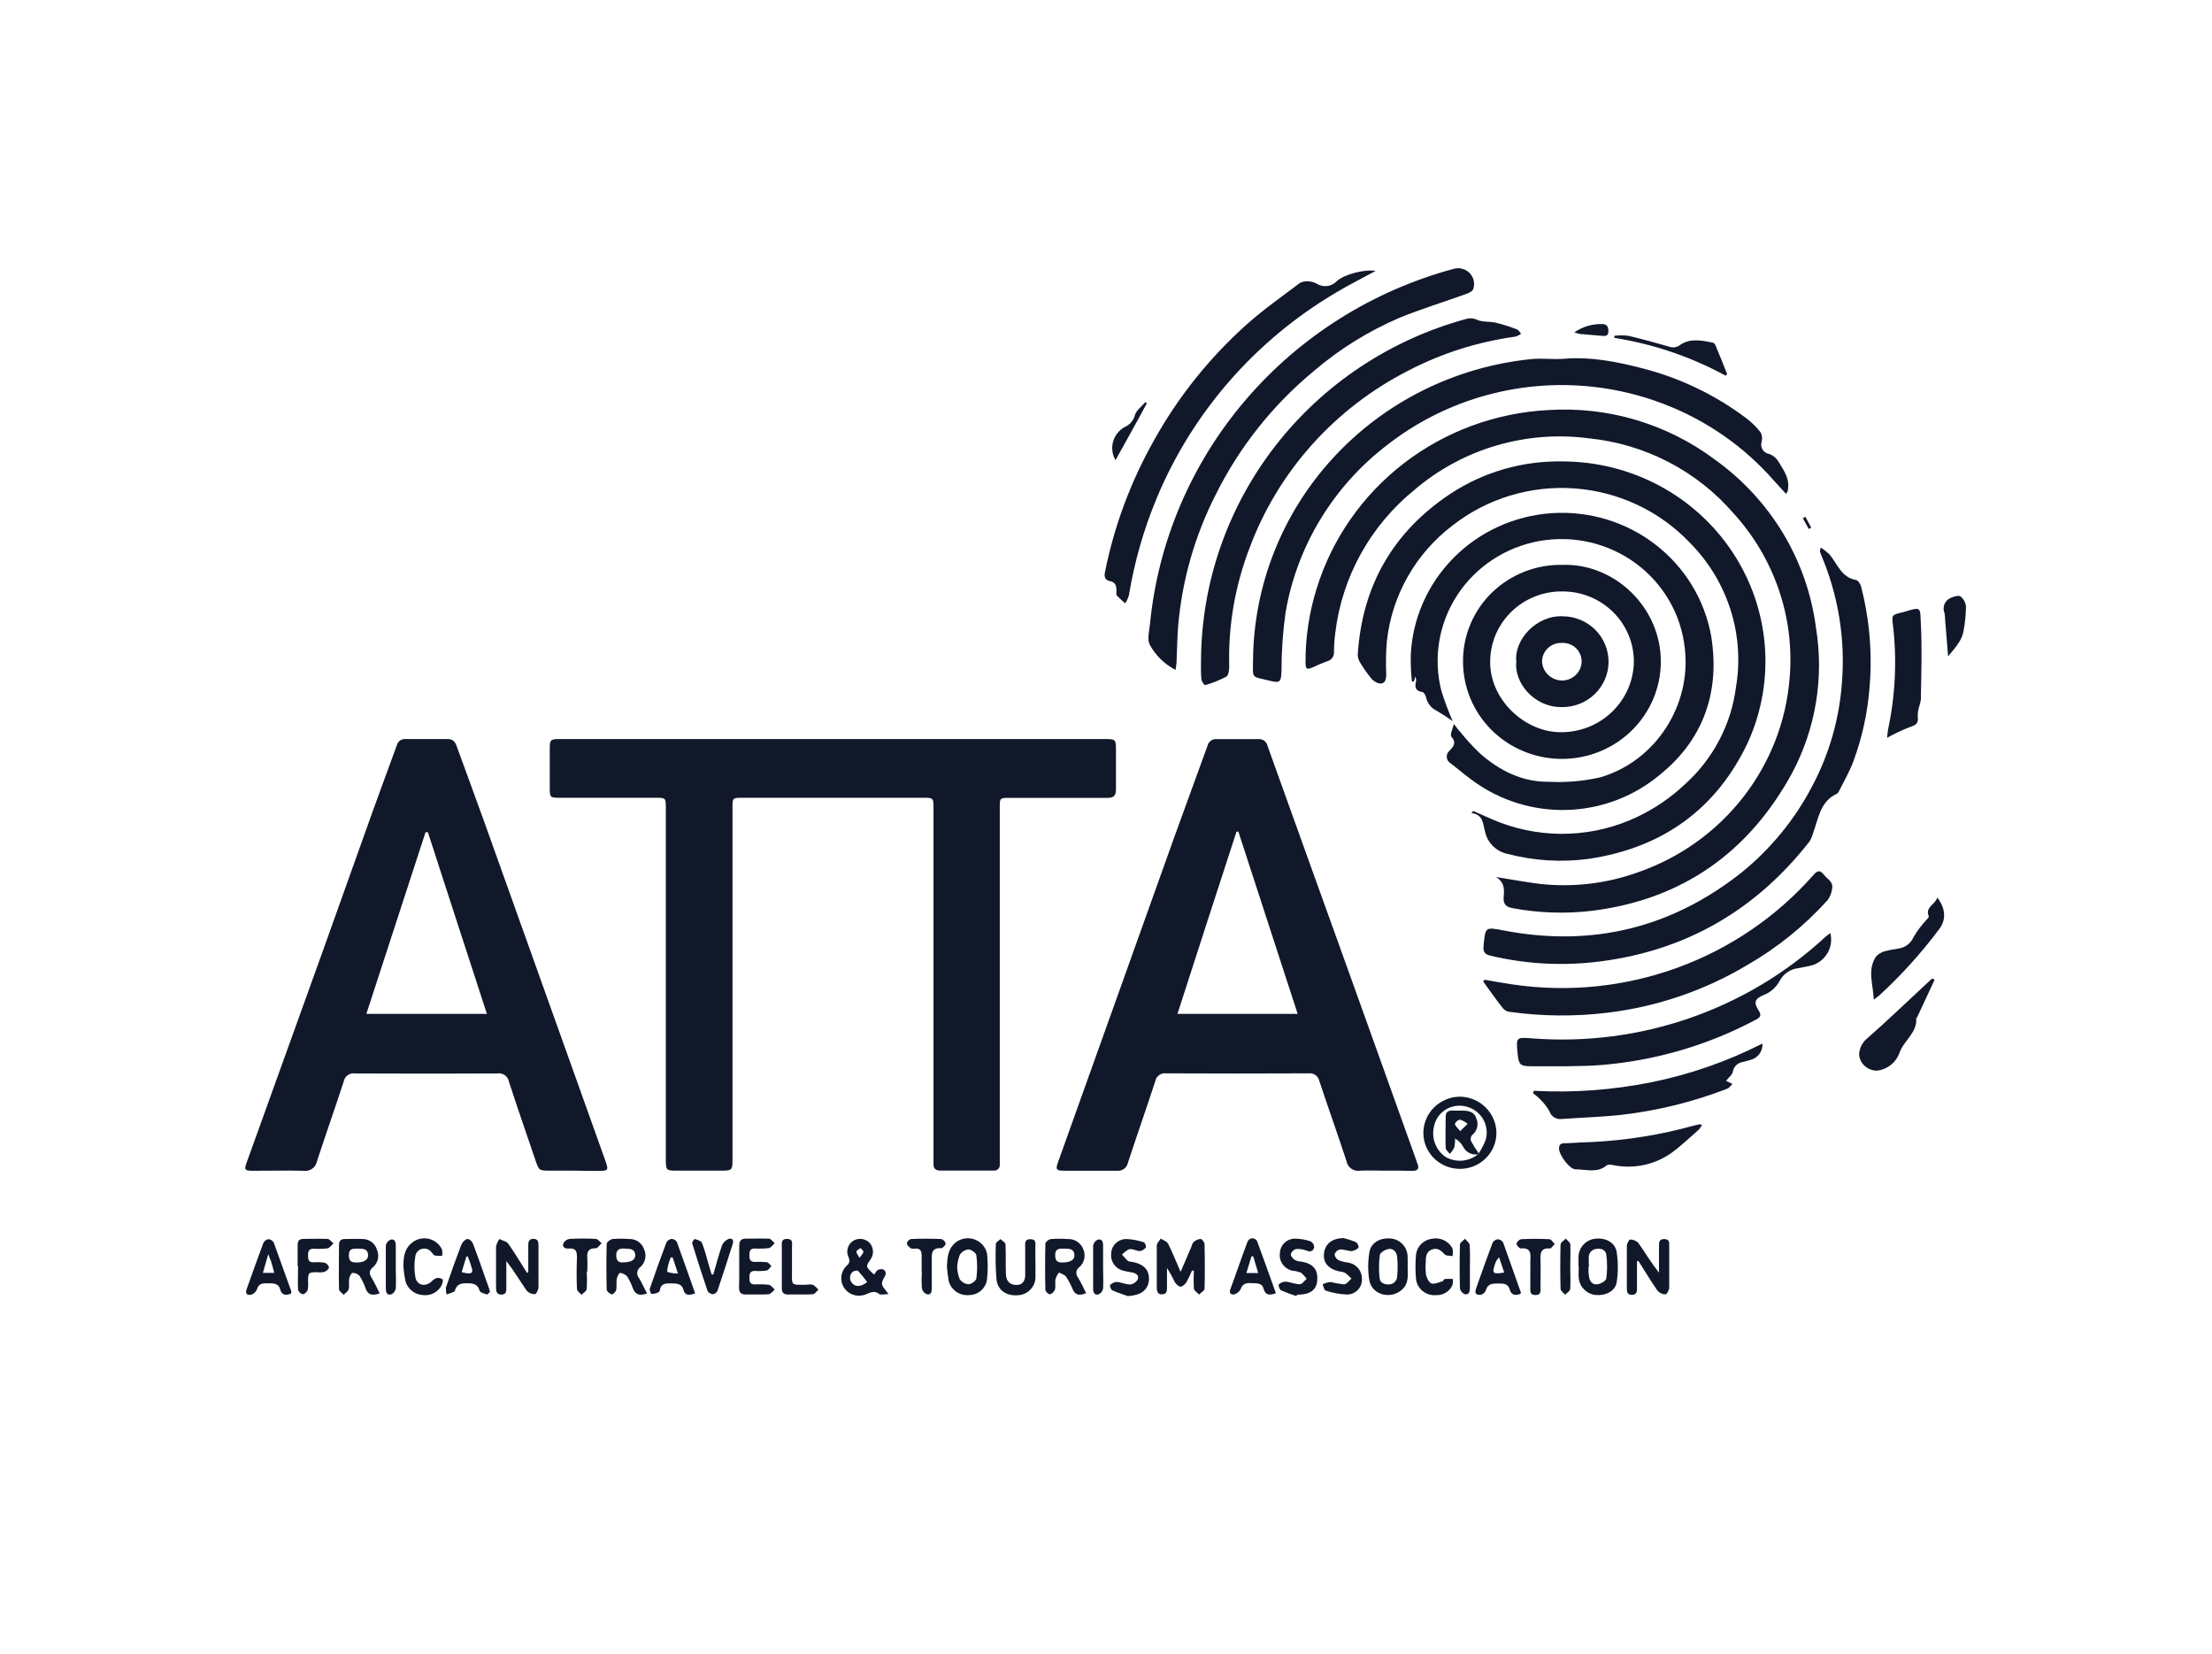 <svg width="99" height="74" viewBox="0 0 99 74" fill="none" xmlns="http://www.w3.org/2000/svg">
<rect width="99" height="74" fill="white"/>
<g clip-path="url(#clip0_660_7)">
<path d="M37.277 33.07H49.405C49.946 33.07 49.946 33.07 49.946 33.614C49.946 34.157 49.946 34.754 49.946 35.326C49.946 35.612 49.841 35.703 49.555 35.703C48.097 35.703 46.65 35.703 45.184 35.703C44.748 35.703 44.746 35.703 44.746 36.139C44.746 41.353 44.746 46.565 44.746 51.776C44.746 51.89 44.746 52.005 44.746 52.119C44.749 52.154 44.745 52.189 44.732 52.222C44.72 52.255 44.701 52.285 44.676 52.31C44.651 52.335 44.62 52.354 44.587 52.366C44.553 52.378 44.517 52.382 44.482 52.379H42.073C41.883 52.379 41.777 52.293 41.78 52.098C41.78 51.984 41.78 51.87 41.78 51.755V36.181C41.78 35.698 41.78 35.698 41.294 35.698H33.238C32.784 35.698 32.784 35.698 32.784 36.15V51.818C32.784 52.384 32.784 52.384 32.203 52.384H30.304C29.816 52.384 29.8 52.366 29.8 51.898C29.8 50.508 29.8 49.118 29.8 47.725C29.8 43.873 29.8 40.021 29.8 36.168C29.8 35.698 29.8 35.698 29.332 35.698H25.022C24.631 35.698 24.607 35.672 24.605 35.292C24.605 34.702 24.605 34.11 24.605 33.517C24.605 33.102 24.636 33.07 25.051 33.07H37.277Z" fill="#10182A"/>
<path d="M61.958 52.384C61.598 52.384 61.236 52.366 60.88 52.384C60.811 52.396 60.74 52.395 60.672 52.38C60.603 52.365 60.539 52.337 60.482 52.298C60.424 52.258 60.376 52.208 60.338 52.149C60.301 52.091 60.276 52.026 60.264 51.958C59.874 50.763 59.448 49.578 59.052 48.385C59.032 48.274 58.97 48.176 58.878 48.109C58.786 48.043 58.671 48.014 58.558 48.029C56.435 48.039 54.313 48.039 52.193 48.029C52.08 48.014 51.965 48.044 51.873 48.111C51.782 48.179 51.72 48.279 51.702 48.39C51.306 49.603 50.88 50.812 50.482 52.028C50.46 52.14 50.397 52.239 50.303 52.306C50.21 52.372 50.094 52.401 49.98 52.387C49.188 52.387 48.416 52.387 47.637 52.387C47.273 52.387 47.233 52.337 47.352 52.007C48.334 49.256 49.319 46.505 50.305 43.754C51.064 41.63 51.823 39.506 52.584 37.382C53.067 36.043 53.561 34.708 54.045 33.367C54.066 33.276 54.121 33.196 54.199 33.142C54.276 33.088 54.37 33.064 54.465 33.073C55.077 33.073 55.694 33.073 56.313 33.073C56.408 33.064 56.502 33.089 56.579 33.145C56.655 33.2 56.708 33.281 56.728 33.372C57.911 36.68 59.105 39.983 60.294 43.291C61.32 46.148 62.345 49.007 63.368 51.867C63.392 51.935 63.41 52.005 63.439 52.072C63.539 52.309 63.439 52.397 63.204 52.392C62.779 52.379 62.367 52.384 61.958 52.384ZM58.078 45.368C57.188 42.626 56.305 39.91 55.423 37.208L55.339 37.221C54.459 39.923 53.58 42.626 52.698 45.368H58.078Z" fill="#10182A"/>
<path d="M25.65 52.384H24.636C24.124 52.384 24.124 52.384 23.965 51.919C23.567 50.747 23.16 49.58 22.777 48.4C22.767 48.342 22.745 48.286 22.713 48.236C22.681 48.186 22.64 48.143 22.59 48.108C22.541 48.074 22.486 48.05 22.427 48.038C22.369 48.025 22.308 48.023 22.249 48.034C20.136 48.044 18.023 48.044 15.91 48.034C15.851 48.023 15.79 48.025 15.732 48.037C15.673 48.05 15.618 48.074 15.569 48.108C15.52 48.141 15.478 48.184 15.446 48.234C15.414 48.284 15.392 48.34 15.382 48.398C14.993 49.596 14.571 50.781 14.182 51.979C14.156 52.109 14.079 52.224 13.969 52.3C13.858 52.377 13.722 52.409 13.588 52.389C12.83 52.371 12.07 52.389 11.309 52.389C10.952 52.389 10.915 52.34 11.045 52.005L14.433 42.597C15.184 40.503 15.926 38.406 16.678 36.311C17.032 35.324 17.402 34.341 17.759 33.354C17.779 33.267 17.83 33.191 17.903 33.139C17.976 33.087 18.065 33.062 18.155 33.07C18.778 33.07 19.401 33.07 20.022 33.07C20.286 33.07 20.373 33.203 20.445 33.406C20.859 34.549 21.285 35.69 21.694 36.833C23.49 41.847 25.282 46.861 27.071 51.875C27.254 52.395 27.248 52.395 26.699 52.395L25.65 52.384ZM16.406 45.368H21.792C20.902 42.631 20.022 39.936 19.151 37.241H19.045C18.165 39.939 17.288 42.631 16.398 45.365L16.406 45.368Z" fill="#10182A"/>
<path d="M66.961 39.245C67.674 39.359 68.294 39.476 68.92 39.552C70.406 39.716 71.909 39.538 73.313 39.032C75.184 38.383 76.823 37.211 78.028 35.66C79.233 34.11 79.954 32.247 80.1 30.3C80.209 28.971 80.041 27.634 79.606 26.372C79.172 25.109 78.48 23.947 77.573 22.956C75.937 21.066 73.625 19.869 71.115 19.614C69.728 19.432 68.317 19.541 66.976 19.934C65.635 20.328 64.394 20.996 63.334 21.896C61.341 23.503 60.059 25.809 59.761 28.328C59.724 28.605 59.705 28.885 59.703 29.165C59.712 29.263 59.684 29.361 59.625 29.441C59.566 29.52 59.479 29.575 59.381 29.596C59.172 29.672 58.968 29.759 58.768 29.856C58.488 29.978 58.432 29.949 58.43 29.645C58.425 28.522 58.593 27.405 58.929 26.332C59.614 24.116 60.976 22.161 62.83 20.732C64.684 19.304 66.939 18.472 69.29 18.349C71.961 18.179 74.604 18.962 76.736 20.555C77.979 21.441 79.024 22.569 79.806 23.869C80.587 25.169 81.088 26.613 81.278 28.112C81.641 30.336 81.262 32.615 80.198 34.609C78.281 38.112 75.325 40.248 71.258 40.755C70.082 40.896 68.891 40.858 67.727 40.643C67.407 40.589 67.267 40.466 67.299 40.123C67.33 39.78 67.336 39.492 66.961 39.245Z" fill="#10182A"/>
<path d="M65.936 36.288C66.337 36.459 66.728 36.654 67.14 36.807C68.129 37.18 69.185 37.35 70.243 37.305C71.301 37.26 72.338 37.002 73.291 36.547C74.052 36.184 74.751 35.709 75.365 35.136C76.656 33.993 77.484 32.43 77.697 30.734C77.891 29.576 77.805 28.389 77.447 27.27C77.088 26.15 76.467 25.129 75.634 24.289C74.287 22.869 72.447 22.001 70.479 21.856C68.511 21.712 66.559 22.302 65.014 23.51C64.191 24.135 63.506 24.918 63 25.811C62.494 26.705 62.177 27.69 62.069 28.707C62.028 29.194 62.02 29.683 62.042 30.17C62.042 30.378 62.008 30.583 61.778 30.589C61.613 30.565 61.464 30.478 61.364 30.347C61.167 30.107 60.99 29.851 60.836 29.583C60.781 29.471 60.759 29.347 60.772 29.224C60.981 26.189 62.357 23.79 64.919 22.093C66.394 21.121 68.137 20.617 69.913 20.648C71.425 20.646 72.914 21.015 74.245 21.722C75.576 22.429 76.706 23.452 77.533 24.698C78.361 25.943 78.859 27.372 78.983 28.855C79.107 30.338 78.853 31.828 78.243 33.19C76.838 36.191 74.414 37.946 71.086 38.434C69.88 38.594 68.654 38.518 67.478 38.211C67.228 38.16 66.998 38.037 66.818 37.859C66.638 37.681 66.514 37.454 66.464 37.208C66.366 36.864 66.395 36.454 65.851 36.379L65.936 36.288Z" fill="#10182A"/>
<path d="M65.016 32.27C64.78 32.099 64.535 31.941 64.282 31.794C64.164 31.735 64.061 31.651 63.982 31.546C63.902 31.442 63.848 31.322 63.822 31.194C63.801 31.108 63.727 30.976 63.661 30.968C63.36 30.921 63.31 30.758 63.373 30.503C63.388 30.426 63.378 30.347 63.344 30.277L63.276 30.498H63.191C63.151 30.113 63.134 29.727 63.139 29.341C63.207 27.698 63.891 26.138 65.058 24.961C66.224 23.783 67.792 23.072 69.46 22.962C71.127 22.853 72.777 23.354 74.092 24.369C75.407 25.384 76.295 26.841 76.585 28.46C76.989 30.945 76.249 33.094 74.279 34.676C73.165 35.606 71.774 36.153 70.316 36.235C68.858 36.316 67.413 35.928 66.2 35.129C65.756 34.84 65.352 34.489 64.934 34.162C64.883 34.134 64.839 34.095 64.807 34.046C64.775 33.998 64.756 33.943 64.751 33.885C64.746 33.828 64.755 33.77 64.779 33.717C64.802 33.664 64.838 33.618 64.884 33.582C65.037 33.413 65.207 33.245 64.961 32.972C64.879 32.881 65.027 32.592 65.069 32.395C65.167 32.517 65.257 32.655 65.36 32.759C65.627 33.09 65.916 33.406 66.223 33.702C67.108 34.481 68.128 35.001 69.332 34.983C70.098 35.021 70.866 34.955 71.614 34.786C74.136 34.05 75.708 31.519 75.404 29.003C75.324 28.258 75.088 27.536 74.712 26.884C74.335 26.232 73.827 25.663 73.217 25.213C72.608 24.764 71.91 24.442 71.169 24.269C70.427 24.096 69.657 24.075 68.907 24.207C68.157 24.34 67.443 24.623 66.809 25.04C66.175 25.456 65.635 25.996 65.223 26.627C64.811 27.258 64.535 27.965 64.413 28.705C64.292 29.446 64.326 30.203 64.514 30.929C64.657 31.384 64.825 31.832 65.016 32.27Z" fill="#10182A"/>
<path d="M79.934 22.099C79.751 21.896 79.577 21.711 79.405 21.519C78.065 19.983 76.359 18.798 74.44 18.068C72.403 17.29 70.194 17.048 68.033 17.367C65.871 17.686 63.832 18.555 62.117 19.887C59.682 21.737 58.047 24.423 57.537 27.408C57.415 28.269 57.354 29.137 57.355 30.006C57.336 30.526 57.302 30.581 56.792 30.453C56 30.253 56.071 30.391 56.081 29.567C56.101 26.205 57.381 22.968 59.677 20.477C61.973 17.986 65.122 16.417 68.521 16.07C69.01 16.015 69.509 16.096 70 16.054C71.197 15.953 72.351 16.184 73.492 16.478C75.183 16.909 76.769 17.67 78.156 18.715C78.398 18.898 78.614 19.111 78.801 19.349C78.864 19.476 78.88 19.62 78.846 19.757C78.825 19.816 78.818 19.878 78.825 19.94C78.831 20.002 78.851 20.061 78.884 20.114C78.916 20.168 78.96 20.213 79.012 20.248C79.065 20.283 79.124 20.306 79.186 20.316C79.352 20.376 79.492 20.488 79.585 20.636C79.796 20.999 80.074 21.35 80.031 21.81C80.029 21.862 80.023 21.913 80.013 21.963C79.992 22.011 79.965 22.057 79.934 22.099Z" fill="#10182A"/>
<path d="M81.492 24.5C81.625 24.588 81.75 24.688 81.867 24.796C82.234 25.212 82.395 25.836 83.066 25.953C83.161 25.968 83.267 26.137 83.296 26.251C83.677 27.733 83.804 29.266 83.671 30.789C83.582 31.916 83.337 33.027 82.942 34.089C82.768 34.549 82.514 34.983 82.292 35.428C82.276 35.467 82.246 35.499 82.208 35.519C81.458 35.864 81.392 36.618 81.151 37.26C81.116 37.396 81.062 37.527 80.99 37.649C78.613 40.69 75.52 42.512 71.659 43.016C70.012 43.234 68.338 43.15 66.723 42.769C66.459 42.706 66.369 42.608 66.398 42.325C66.482 41.472 66.466 41.477 67.296 41.636C71.254 42.395 74.806 41.528 77.953 39.037C79.254 37.98 80.323 36.674 81.096 35.199C81.872 33.743 82.33 32.143 82.44 30.503C82.59 28.56 82.267 26.61 81.5 24.814C81.48 24.766 81.464 24.717 81.452 24.666C81.46 24.61 81.474 24.554 81.492 24.5Z" fill="#10182A"/>
<path d="M52.614 29.978C52.121 29.723 51.718 29.328 51.455 28.845C51.336 28.585 51.437 28.234 51.468 27.925C51.829 24.229 53.324 20.729 55.754 17.89C58.185 15.05 61.436 13.005 65.075 12.026C65.201 11.993 65.332 11.995 65.457 12.03C65.581 12.065 65.693 12.133 65.782 12.226C65.87 12.319 65.931 12.434 65.958 12.559C65.986 12.683 65.978 12.812 65.936 12.933C65.907 13.029 65.746 13.11 65.63 13.151C64.637 13.507 63.625 13.819 62.656 14.211C61.256 14.809 59.957 15.614 58.805 16.6C56.963 18.122 55.466 20.008 54.41 22.135C53.478 23.965 52.908 25.953 52.731 27.993C52.686 28.512 52.686 29.048 52.659 29.578C52.659 29.695 52.636 29.812 52.614 29.978Z" fill="#10182A"/>
<path d="M53.753 29.536C53.773 26.069 54.942 22.702 57.082 19.948C59.223 17.193 62.218 15.201 65.614 14.274C65.781 14.223 65.96 14.238 66.116 14.315C66.364 14.422 66.676 14.375 66.951 14.44C67.273 14.52 67.59 14.621 67.899 14.742C67.973 14.77 68.018 14.871 68.076 14.937C67.996 14.994 67.906 15.038 67.812 15.066C66.14 15.294 64.522 15.808 63.031 16.584C59.743 18.259 57.21 21.083 55.932 24.502C55.278 26.196 54.966 27.998 55.015 29.809C55.015 29.97 54.989 30.217 54.883 30.279C54.581 30.439 54.262 30.566 53.932 30.659C53.906 30.659 53.779 30.5 53.771 30.399C53.739 30.118 53.753 29.827 53.753 29.536Z" fill="#10182A"/>
<path d="M61.568 12.122C60.934 12.468 60.342 12.761 59.777 13.102C56.178 15.233 53.373 18.449 51.777 22.273C51.191 23.676 50.771 25.141 50.525 26.639C50.487 26.765 50.432 26.886 50.361 26.997C50.229 26.889 50.104 26.772 49.986 26.649C49.947 26.607 49.968 26.511 49.968 26.439C49.968 26.231 49.939 26.054 49.672 26.002C49.455 25.96 49.408 25.804 49.455 25.596C49.87 23.525 50.614 21.531 51.658 19.687C52.74 17.744 54.145 15.993 55.812 14.505C56.56 13.837 57.397 13.253 58.19 12.652C58.334 12.588 58.496 12.569 58.652 12.598C58.756 12.615 58.856 12.651 58.948 12.704C59.085 12.787 59.246 12.82 59.406 12.799C59.565 12.778 59.712 12.703 59.822 12.587C60.178 12.26 61.09 12.042 61.568 12.122Z" fill="#10182A"/>
<path d="M66.438 43.84C66.847 43.91 67.256 43.988 67.668 44.047C70.157 44.419 72.7 44.165 75.061 43.307C77.422 42.45 79.524 41.017 81.17 39.144C81.35 38.936 81.471 38.938 81.632 39.144C81.793 39.349 82.057 39.458 81.999 39.757C81.978 39.937 81.914 40.11 81.812 40.261C80.769 41.421 79.544 42.411 78.185 43.192C76.283 44.325 74.159 45.048 71.952 45.316C70.486 45.494 69.002 45.48 67.539 45.274C67.437 45.256 67.344 45.205 67.275 45.129C67.05 44.85 66.844 44.557 66.63 44.266L66.385 43.92L66.438 43.84Z" fill="#10182A"/>
<path d="M81.918 41.753C81.991 42.04 81.954 42.344 81.814 42.607C81.674 42.869 81.442 43.072 81.16 43.177C80.938 43.245 80.708 43.276 80.481 43.322C80.307 43.343 80.141 43.405 79.997 43.503C79.853 43.601 79.736 43.731 79.654 43.884C79.498 44.181 79.237 44.411 78.92 44.531C78.529 44.697 78.484 44.864 78.706 45.209C78.833 45.407 78.812 45.511 78.598 45.622C76.475 46.755 74.137 47.446 71.731 47.652C70.674 47.735 69.618 47.709 68.543 47.712C68.028 47.712 67.972 47.642 67.922 47.143C67.851 46.41 67.851 46.407 68.598 46.467C70.983 46.647 73.379 46.337 75.634 45.554C77.889 44.772 79.954 43.536 81.696 41.924C81.759 41.87 81.828 41.823 81.918 41.753Z" fill="#10182A"/>
<path d="M68.646 48.811C70.404 48.905 72.168 48.777 73.894 48.431C75.628 48.082 77.305 47.498 78.877 46.696C78.89 46.849 78.85 47.003 78.764 47.132C78.678 47.261 78.55 47.358 78.402 47.408C78.265 47.46 78.117 47.488 77.974 47.527C77.866 47.548 77.767 47.601 77.691 47.68C77.615 47.759 77.567 47.859 77.552 47.966C77.517 48.117 77.351 48.226 77.245 48.374C77.203 48.374 77.245 48.374 77.272 48.374L77.536 48.504C77.459 48.577 77.396 48.684 77.303 48.717C75.79 49.303 74.206 49.695 72.591 49.884C71.701 49.983 70.806 50.006 69.913 50.071C69.794 50.091 69.672 50.067 69.568 50.005C69.465 49.943 69.388 49.847 69.351 49.733C69.235 49.528 69.089 49.341 68.918 49.177C68.823 49.082 68.721 48.995 68.611 48.917L68.646 48.811Z" fill="#10182A"/>
<path d="M84.458 33.016C84.479 32.847 84.482 32.756 84.5 32.652C84.83 31.107 84.904 29.519 84.719 27.951C84.664 27.52 84.675 27.517 85.102 27.41L85.227 27.379C86.019 27.135 85.929 27.182 85.969 27.899C86.029 29.035 85.987 30.175 85.969 31.316C85.954 31.418 85.929 31.518 85.895 31.615C85.851 31.752 85.829 31.895 85.829 32.039C85.866 32.299 85.81 32.426 85.551 32.507C85.286 32.605 85.026 32.719 84.775 32.849C84.688 32.883 84.611 32.935 84.458 33.016Z" fill="#10182A"/>
<path d="M76.173 50.336C76.138 50.407 76.096 50.474 76.046 50.536C75.629 50.9 75.228 51.29 74.779 51.61C74.404 51.869 73.98 52.049 73.531 52.139C73.082 52.228 72.619 52.225 72.172 52.13C72.085 52.114 71.958 52.101 71.908 52.148C71.483 52.509 70.981 52.322 70.516 52.324C70.252 52.324 69.792 51.698 69.776 51.417C69.76 51.137 69.945 51.158 70.114 51.158C70.526 51.132 70.936 51.113 71.345 51.098C72.85 51.017 74.342 50.774 75.793 50.373C75.875 50.352 75.957 50.331 76.038 50.318C76.06 50.292 76.091 50.313 76.173 50.336Z" fill="#10182A"/>
<path d="M86.584 43.845L85.816 45.492C85.816 45.521 85.76 45.544 85.763 45.565C85.813 46.217 85.205 46.56 85.015 47.106C84.943 47.315 84.814 47.5 84.642 47.641C84.47 47.782 84.262 47.874 84.041 47.907C83.834 47.918 83.632 47.85 83.476 47.716C83.32 47.583 83.223 47.395 83.206 47.192C83.211 47.05 83.247 46.91 83.311 46.782C83.376 46.655 83.468 46.543 83.581 46.454C84.5 45.646 85.382 44.798 86.278 43.967L86.478 43.782L86.584 43.845Z" fill="#10182A"/>
<path d="M86.704 40.162C87.084 40.648 87.103 41.155 86.807 41.553C86.009 42.624 85.112 43.62 84.126 44.528C84.065 44.583 83.997 44.63 83.862 44.733C83.838 44.047 83.566 43.434 83.949 42.823C84.055 42.696 84.199 42.605 84.361 42.564C84.555 42.514 84.751 42.475 84.95 42.449C85.102 42.43 85.246 42.372 85.368 42.281C85.49 42.19 85.586 42.069 85.645 41.929C85.81 41.649 86.006 41.387 86.231 41.15C86.268 41.103 86.339 41.033 86.326 41.004C86.144 40.586 86.606 40.495 86.704 40.162Z" fill="#10182A"/>
<path d="M65.35 49.073C65.781 49.083 66.193 49.257 66.496 49.56C66.799 49.863 66.971 50.27 66.974 50.695C66.974 51.122 66.802 51.531 66.495 51.832C66.188 52.134 65.773 52.304 65.339 52.304C64.905 52.304 64.49 52.134 64.183 51.832C63.876 51.531 63.704 51.122 63.704 50.695C63.705 50.266 63.878 49.854 64.187 49.55C64.495 49.246 64.913 49.075 65.35 49.073ZM66.174 51.623C66.299 51.433 66.404 51.232 66.488 51.022C66.536 50.865 66.551 50.699 66.531 50.536C66.512 50.372 66.458 50.215 66.374 50.072C66.29 49.93 66.177 49.807 66.042 49.71C65.907 49.612 65.753 49.544 65.59 49.507C65.438 49.471 65.28 49.466 65.126 49.492C64.972 49.518 64.825 49.574 64.694 49.657C64.562 49.74 64.449 49.848 64.361 49.975C64.273 50.102 64.212 50.245 64.182 50.396C64.118 50.65 64.132 50.916 64.224 51.162C64.316 51.407 64.481 51.619 64.697 51.771C64.922 51.899 65.181 51.957 65.439 51.936C65.698 51.915 65.944 51.817 66.144 51.654L66.174 51.623Z" fill="#10182A"/>
<path d="M53.35 56.851C53.278 57.029 53.195 57.203 53.102 57.371C53.044 57.465 52.922 57.576 52.838 57.576C52.753 57.576 52.632 57.459 52.574 57.363C52.474 57.149 52.359 56.941 52.23 56.742C52.23 57.031 52.23 57.316 52.23 57.605C52.23 57.753 52.23 57.909 52.016 57.919C51.803 57.93 51.773 57.769 51.773 57.605C51.773 56.981 51.773 56.358 51.773 55.736C51.773 55.63 51.887 55.529 51.948 55.425C52.059 55.495 52.212 55.542 52.273 55.643C52.468 56.03 52.629 56.423 52.838 56.914C53.017 56.498 53.165 56.15 53.316 55.804C53.348 55.726 53.363 55.627 53.422 55.581C53.505 55.501 53.614 55.451 53.73 55.44C53.799 55.44 53.907 55.591 53.91 55.677C53.926 56.339 53.929 57.005 53.91 57.667C53.91 57.753 53.752 57.836 53.667 57.927C53.585 57.839 53.448 57.758 53.435 57.667C53.419 57.4 53.419 57.132 53.435 56.864L53.35 56.851Z" fill="#10182A"/>
<path d="M23.643 56.937V55.765C23.643 55.604 23.643 55.435 23.873 55.435C24.103 55.435 24.1 55.609 24.1 55.765C24.1 56.378 24.1 56.992 24.1 57.602C24.1 57.712 24.002 57.906 23.942 57.912C23.873 57.913 23.804 57.9 23.741 57.873C23.677 57.846 23.621 57.806 23.575 57.756C23.273 57.322 23.004 56.864 22.661 56.428C22.661 56.815 22.661 57.207 22.661 57.589C22.661 57.743 22.684 57.922 22.447 57.93C22.209 57.938 22.201 57.753 22.201 57.587C22.201 56.984 22.201 56.381 22.201 55.781C22.229 55.66 22.278 55.546 22.346 55.443C22.484 55.51 22.671 55.544 22.748 55.653C23.046 56.074 23.308 56.519 23.585 56.953L23.643 56.937Z" fill="#10182A"/>
<path d="M73.265 56.438C73.265 56.825 73.265 57.218 73.265 57.605C73.265 57.761 73.281 57.935 73.043 57.94C72.805 57.945 72.811 57.774 72.811 57.615C72.811 56.994 72.811 56.371 72.811 55.749C72.811 55.648 72.914 55.464 72.961 55.464C73.098 55.466 73.229 55.521 73.326 55.617C73.629 56.053 73.901 56.508 74.25 56.95C74.25 56.563 74.25 56.17 74.25 55.794C74.25 55.627 74.231 55.438 74.488 55.445C74.744 55.453 74.704 55.63 74.707 55.783C74.707 56.397 74.707 57.007 74.707 57.618C74.707 57.727 74.599 57.919 74.54 57.919C74.472 57.919 74.404 57.904 74.342 57.875C74.28 57.846 74.225 57.805 74.181 57.753C73.88 57.322 73.611 56.867 73.328 56.422L73.265 56.438Z" fill="#10182A"/>
<path d="M48.61 57.867C48.324 57.979 48.137 57.969 48.018 57.712C47.935 57.509 47.833 57.314 47.714 57.129C47.651 57.038 47.506 57.002 47.395 56.942C47.328 57.031 47.276 57.129 47.239 57.233C47.21 57.384 47.255 57.55 47.218 57.696C47.2 57.746 47.17 57.792 47.132 57.831C47.093 57.869 47.047 57.898 46.996 57.917C46.946 57.932 46.79 57.795 46.787 57.724C46.771 57.031 46.771 56.334 46.787 55.645C46.787 55.573 46.941 55.456 47.033 55.445C47.285 55.426 47.539 55.426 47.791 55.445C47.935 55.438 48.077 55.475 48.199 55.551C48.32 55.627 48.415 55.738 48.47 55.869C48.538 56.006 48.559 56.161 48.53 56.311C48.501 56.461 48.423 56.598 48.309 56.701C48.273 56.725 48.243 56.756 48.22 56.793C48.197 56.829 48.182 56.87 48.175 56.912C48.169 56.954 48.171 56.998 48.182 57.039C48.193 57.08 48.213 57.119 48.24 57.153C48.375 57.368 48.483 57.613 48.61 57.867ZM47.648 55.874C47.432 55.874 47.223 55.846 47.226 56.17C47.226 56.415 47.318 56.498 47.559 56.493C47.907 56.493 48.1 56.373 48.087 56.15C48.068 55.869 47.849 55.879 47.648 55.874Z" fill="#10182A"/>
<path d="M16.993 57.875C16.673 57.989 16.465 57.948 16.364 57.657C16.298 57.462 16.21 57.276 16.1 57.101C16.061 57.055 16.012 57.019 15.957 56.994C15.902 56.969 15.841 56.957 15.781 56.958C15.725 56.958 15.643 57.114 15.627 57.218C15.601 57.368 15.646 57.535 15.606 57.68C15.58 57.782 15.461 57.857 15.382 57.94C15.308 57.857 15.176 57.779 15.173 57.693C15.155 57.031 15.173 56.365 15.173 55.703C15.173 55.521 15.258 55.443 15.437 55.443C15.701 55.443 15.987 55.43 16.259 55.443C16.398 55.449 16.532 55.499 16.642 55.584C16.751 55.669 16.83 55.786 16.869 55.918C16.929 56.049 16.945 56.195 16.914 56.335C16.884 56.476 16.809 56.603 16.7 56.698C16.488 56.872 16.526 57.005 16.644 57.2C16.763 57.394 16.874 57.633 16.993 57.875ZM16.04 55.874C15.823 55.874 15.612 55.846 15.614 56.17C15.614 56.412 15.707 56.498 15.947 56.493C16.296 56.493 16.488 56.376 16.475 56.15C16.457 55.869 16.24 55.879 16.04 55.874Z" fill="#10182A"/>
<path d="M28.959 57.88C28.65 57.984 28.455 57.951 28.339 57.683C28.27 57.488 28.181 57.3 28.075 57.122C27.99 57.029 27.873 56.971 27.747 56.958C27.713 56.958 27.62 57.119 27.605 57.218C27.578 57.382 27.605 57.553 27.583 57.714C27.565 57.797 27.436 57.93 27.385 57.919C27.293 57.899 27.155 57.787 27.153 57.712C27.135 57.029 27.135 56.345 27.153 55.659C27.153 55.581 27.317 55.456 27.417 55.443C27.669 55.423 27.923 55.423 28.175 55.443C28.314 55.44 28.451 55.48 28.565 55.557C28.68 55.635 28.767 55.745 28.814 55.874C28.881 56.006 28.904 56.155 28.88 56.3C28.855 56.446 28.784 56.58 28.677 56.682C28.634 56.71 28.599 56.746 28.572 56.788C28.545 56.83 28.528 56.877 28.521 56.927C28.515 56.976 28.519 57.026 28.534 57.074C28.549 57.121 28.574 57.165 28.608 57.202C28.727 57.405 28.833 57.636 28.959 57.88ZM27.903 56.487C28.257 56.487 28.447 56.365 28.431 56.147C28.407 55.872 28.194 55.887 27.988 55.872C27.781 55.856 27.573 55.872 27.578 56.189C27.589 56.438 27.715 56.511 27.903 56.487Z" fill="#10182A"/>
<path d="M39.126 57.036C39.189 56.95 39.221 56.862 39.287 56.828C39.327 56.807 39.371 56.795 39.417 56.792C39.462 56.789 39.508 56.796 39.551 56.812C39.581 56.834 39.606 56.864 39.622 56.897C39.638 56.931 39.645 56.968 39.643 57.005C39.598 57.161 39.461 57.309 39.474 57.452C39.487 57.595 39.638 57.712 39.765 57.907C39.585 57.907 39.429 57.956 39.355 57.907C39.149 57.745 38.983 57.821 38.779 57.907C38.611 57.984 38.419 58.001 38.239 57.953C38.059 57.906 37.901 57.797 37.794 57.647C37.685 57.492 37.636 57.304 37.656 57.117C37.676 56.929 37.765 56.756 37.905 56.628C38.061 56.488 38.027 56.368 37.963 56.222C37.911 56.096 37.906 55.956 37.949 55.827C37.992 55.697 38.08 55.587 38.199 55.516C38.309 55.453 38.438 55.426 38.565 55.441C38.692 55.456 38.811 55.512 38.904 55.599C38.998 55.698 39.057 55.825 39.069 55.96C39.081 56.096 39.046 56.231 38.97 56.345C38.732 56.677 38.732 56.677 39.126 57.036ZM38.811 57.368C38.685 57.195 38.549 57.028 38.404 56.87C38.373 56.836 38.225 56.87 38.177 56.898C38.138 56.929 38.106 56.967 38.083 57.01C38.06 57.053 38.046 57.101 38.043 57.15C38.039 57.199 38.046 57.248 38.063 57.294C38.08 57.34 38.106 57.382 38.14 57.418C38.291 57.602 38.542 57.584 38.811 57.368ZM38.468 56.285C38.558 56.155 38.634 56.087 38.642 56.025C38.65 55.963 38.56 55.905 38.513 55.848C38.449 55.9 38.341 55.944 38.331 56.004C38.32 56.064 38.389 56.142 38.468 56.285Z" fill="#10182A"/>
<path d="M42.38 56.672C42.401 56.272 42.417 55.892 42.771 55.596C42.888 55.504 43.028 55.444 43.176 55.42C43.324 55.396 43.476 55.41 43.617 55.461C43.758 55.512 43.883 55.597 43.981 55.709C44.079 55.821 44.146 55.956 44.176 56.1C44.217 56.479 44.217 56.86 44.176 57.239C44.155 57.432 44.062 57.611 43.916 57.742C43.771 57.873 43.581 57.947 43.383 57.951C43.183 57.972 42.98 57.924 42.813 57.813C42.645 57.702 42.523 57.536 42.467 57.345C42.425 57.123 42.395 56.898 42.38 56.672ZM42.837 56.696C42.846 56.88 42.884 57.063 42.95 57.236C42.994 57.301 43.051 57.355 43.119 57.395C43.187 57.435 43.263 57.46 43.341 57.467C43.468 57.467 43.685 57.311 43.698 57.207C43.744 56.862 43.744 56.513 43.698 56.168C43.682 56.061 43.465 55.908 43.336 55.908C43.258 55.918 43.184 55.946 43.118 55.988C43.052 56.03 42.997 56.086 42.956 56.152C42.889 56.327 42.849 56.511 42.837 56.698V56.696Z" fill="#10182A"/>
<path d="M70.647 56.669C70.647 56.524 70.647 56.378 70.647 56.233C70.653 56.034 70.731 55.843 70.867 55.696C71.003 55.548 71.189 55.454 71.39 55.43C71.855 55.373 72.288 55.591 72.356 56.03C72.425 56.478 72.425 56.934 72.356 57.382C72.298 57.769 71.862 57.987 71.421 57.948C71.226 57.929 71.043 57.843 70.904 57.706C70.764 57.569 70.678 57.39 70.658 57.197C70.642 57.023 70.658 56.846 70.658 56.677L70.647 56.669ZM71.112 56.695H71.094C71.094 56.838 71.094 56.984 71.118 57.127C71.144 57.34 71.279 57.496 71.487 57.47C71.638 57.449 71.876 57.324 71.891 57.21C71.938 56.856 71.938 56.498 71.891 56.145C71.87 55.942 71.677 55.848 71.458 55.885C71.362 55.891 71.272 55.932 71.207 56.001C71.141 56.071 71.104 56.162 71.104 56.256C71.102 56.404 71.112 56.55 71.112 56.698V56.695Z" fill="#10182A"/>
<path d="M63.001 56.698C63.001 57.044 63.067 57.402 62.766 57.691C62.275 58.161 61.416 57.964 61.287 57.303C61.217 56.886 61.217 56.46 61.287 56.043C61.353 55.601 61.778 55.37 62.272 55.422C62.467 55.447 62.646 55.539 62.779 55.682C62.912 55.825 62.989 56.008 62.998 56.202C63.009 56.373 63.001 56.539 63.001 56.698ZM62.552 56.685C62.552 56.53 62.544 56.374 62.528 56.22C62.499 56.009 62.354 55.856 62.148 55.89C62 55.913 61.773 56.046 61.757 56.15C61.709 56.494 61.705 56.843 61.744 57.189C61.762 57.397 61.95 57.485 62.166 57.475C62.263 57.473 62.355 57.434 62.423 57.367C62.491 57.299 62.529 57.209 62.531 57.114C62.549 56.984 62.547 56.836 62.552 56.698V56.685Z" fill="#10182A"/>
<path d="M33.085 56.651C33.085 56.352 33.085 56.051 33.085 55.752C33.085 55.534 33.157 55.419 33.394 55.427C33.732 55.427 34.07 55.414 34.406 55.427C34.503 55.427 34.591 55.562 34.67 55.633C34.583 55.711 34.501 55.833 34.406 55.851C34.197 55.873 33.987 55.878 33.777 55.867C33.547 55.867 33.539 56.02 33.539 56.186C33.539 56.352 33.579 56.472 33.782 56.467C33.959 56.457 34.135 56.461 34.311 56.48C34.39 56.48 34.453 56.594 34.525 56.654C34.453 56.724 34.39 56.838 34.308 56.854C34.133 56.877 33.956 56.882 33.78 56.87C33.576 56.87 33.539 56.992 33.542 57.155C33.545 57.319 33.542 57.475 33.78 57.475C33.99 57.463 34.201 57.468 34.411 57.491C34.509 57.509 34.591 57.634 34.675 57.709C34.583 57.782 34.495 57.907 34.395 57.914C34.062 57.94 33.724 57.914 33.386 57.927C33.148 57.927 33.075 57.818 33.077 57.602C33.09 57.293 33.085 56.974 33.085 56.651Z" fill="#10182A"/>
<path d="M60.126 55.399C60.317 55.446 60.504 55.506 60.686 55.581C60.722 55.611 60.752 55.648 60.772 55.69C60.793 55.732 60.805 55.778 60.807 55.825C60.725 55.911 60.615 55.967 60.495 55.983C60.324 55.983 60.15 55.898 59.967 55.911C59.911 55.924 59.859 55.952 59.818 55.991C59.776 56.03 59.746 56.08 59.73 56.134C59.738 56.188 59.76 56.24 59.792 56.285C59.824 56.33 59.866 56.367 59.914 56.394C60.052 56.446 60.196 56.481 60.342 56.498C60.516 56.526 60.673 56.614 60.785 56.747C60.898 56.88 60.958 57.048 60.955 57.22C60.961 57.309 60.948 57.399 60.918 57.483C60.888 57.567 60.841 57.645 60.78 57.711C60.719 57.776 60.645 57.83 60.562 57.867C60.48 57.904 60.391 57.925 60.3 57.927C59.971 57.915 59.645 57.856 59.333 57.753C59.265 57.735 59.238 57.569 59.193 57.47C59.303 57.416 59.42 57.38 59.542 57.366C59.742 57.415 59.945 57.451 60.15 57.472C60.266 57.472 60.374 57.311 60.485 57.213C60.396 57.118 60.3 57.031 60.197 56.953C60.113 56.919 60.024 56.898 59.933 56.89C59.442 56.781 59.204 56.49 59.259 56.072C59.315 55.653 59.613 55.417 60.126 55.399Z" fill="#10182A"/>
<path d="M77.235 16.813C75.686 15.967 74 15.394 72.251 15.118V15.025C72.457 15.002 72.665 15.002 72.872 15.025C73.487 15.168 74.094 15.337 74.702 15.511C74.783 15.542 74.87 15.552 74.956 15.539C75.042 15.527 75.123 15.492 75.191 15.438C75.647 15.121 76.16 15.235 76.659 15.332C76.684 15.34 76.707 15.354 76.726 15.372C76.745 15.39 76.76 15.412 76.77 15.435C76.95 15.862 77.126 16.293 77.298 16.735L77.235 16.813Z" fill="#10182A"/>
<path d="M50.474 57.997C50.242 57.911 50.002 57.839 49.78 57.737C49.719 57.709 49.656 57.524 49.682 57.504C49.76 57.422 49.867 57.371 49.98 57.363C50.186 57.379 50.39 57.483 50.59 57.477C50.661 57.466 50.728 57.439 50.786 57.398C50.845 57.357 50.892 57.303 50.926 57.241C50.989 57.062 50.831 56.968 50.662 56.937C50.526 56.917 50.391 56.89 50.258 56.856C50.094 56.813 49.951 56.714 49.855 56.577C49.758 56.44 49.714 56.274 49.73 56.108C49.731 55.934 49.801 55.767 49.925 55.643C50.05 55.519 50.218 55.447 50.395 55.443C50.665 55.453 50.931 55.502 51.187 55.586C51.243 55.601 51.314 55.781 51.285 55.817C51.222 55.904 51.128 55.964 51.021 55.983C50.87 55.983 50.709 55.877 50.567 55.898C50.424 55.918 50.329 56.051 50.213 56.134C50.294 56.235 50.382 56.331 50.477 56.42C50.527 56.461 50.617 56.456 50.688 56.469C51.217 56.573 51.46 56.853 51.42 57.309C51.364 57.737 51.055 57.966 50.474 57.997Z" fill="#10182A"/>
<path d="M46.343 56.438C46.343 56.667 46.343 56.895 46.343 57.124C46.349 57.334 46.272 57.539 46.128 57.694C45.985 57.85 45.785 57.944 45.572 57.958C45.044 58.003 44.648 57.74 44.597 57.241C44.556 56.714 44.547 56.184 44.571 55.656C44.571 55.586 44.708 55.516 44.78 55.445C44.856 55.523 44.996 55.596 45.002 55.679C45.025 56.113 45.002 56.55 45.02 56.979C45.02 57.311 45.178 57.48 45.45 57.498C45.722 57.517 45.873 57.368 45.884 57.077C45.884 56.664 45.884 56.248 45.884 55.833C45.884 55.666 45.833 55.445 46.119 55.451C46.404 55.456 46.333 55.658 46.338 55.817C46.338 56.025 46.338 56.233 46.338 56.441L46.343 56.438Z" fill="#10182A"/>
<path d="M58.025 57.997C57.789 57.924 57.557 57.837 57.331 57.737C57.265 57.706 57.204 57.511 57.233 57.478C57.314 57.397 57.424 57.352 57.539 57.35C57.753 57.368 57.965 57.467 58.176 57.467C58.279 57.467 58.379 57.311 58.48 57.225C58.406 57.119 58.317 57.023 58.216 56.942C58.097 56.9 57.974 56.873 57.848 56.862C57.666 56.823 57.505 56.717 57.4 56.565C57.295 56.413 57.255 56.227 57.286 56.046C57.297 55.872 57.378 55.71 57.51 55.594C57.642 55.479 57.815 55.419 57.991 55.427C58.22 55.433 58.446 55.474 58.662 55.549C58.708 55.576 58.747 55.614 58.775 55.659C58.802 55.705 58.817 55.756 58.818 55.809C58.786 55.96 58.675 56.041 58.482 55.965C58.329 55.902 58.162 55.877 57.996 55.892C57.942 55.91 57.892 55.94 57.852 55.981C57.813 56.022 57.784 56.072 57.769 56.126C57.769 56.215 57.872 56.334 57.962 56.386C58.057 56.429 58.161 56.453 58.266 56.456C58.794 56.558 58.997 56.828 58.952 57.322C58.916 57.712 58.643 57.917 58.144 57.932C58.112 57.932 58.081 57.932 58.049 57.932L58.025 57.997Z" fill="#10182A"/>
<path d="M68.049 57.899C67.83 57.977 67.637 57.966 67.566 57.693C67.494 57.42 67.262 57.434 67.037 57.434C66.813 57.434 66.596 57.434 66.509 57.714C66.495 57.761 66.47 57.804 66.437 57.841C66.403 57.877 66.362 57.906 66.316 57.925C66.142 57.969 65.973 57.925 66.052 57.688C66.293 56.992 66.544 56.3 66.802 55.609C66.826 55.567 66.86 55.531 66.901 55.503C66.942 55.476 66.989 55.459 67.037 55.453C67.086 55.457 67.134 55.472 67.175 55.498C67.216 55.524 67.251 55.559 67.275 55.601C67.539 56.339 67.803 57.088 68.067 57.831C68.078 57.842 68.049 57.865 68.049 57.899ZM67.323 56.942L67.093 56.261C67.006 56.346 66.944 56.45 66.911 56.566C66.768 56.984 66.808 57.028 67.323 56.942Z" fill="#10182A"/>
<path d="M31.112 57.873C30.848 57.971 30.652 57.984 30.584 57.706C30.515 57.428 30.264 57.431 30.032 57.428C29.799 57.426 29.601 57.428 29.541 57.688C29.541 57.737 29.512 57.81 29.474 57.823C29.379 57.874 29.272 57.9 29.163 57.899C29.126 57.899 29.062 57.727 29.086 57.657C29.319 56.971 29.564 56.285 29.823 55.606C29.845 55.563 29.877 55.525 29.916 55.495C29.956 55.466 30.002 55.446 30.05 55.438C30.099 55.439 30.146 55.452 30.189 55.476C30.231 55.499 30.267 55.533 30.293 55.573C30.571 56.339 30.837 57.101 31.112 57.873ZM30.106 56.267H30.021C29.978 56.37 29.941 56.476 29.91 56.584C29.884 56.698 29.839 56.895 29.879 56.919C30.029 56.967 30.186 56.99 30.343 56.986L30.106 56.267Z" fill="#10182A"/>
<path d="M21.929 57.81C21.895 57.839 21.829 57.93 21.789 57.922C21.673 57.888 21.491 57.839 21.469 57.761C21.38 57.441 21.16 57.423 20.888 57.423C20.616 57.423 20.45 57.465 20.36 57.745C20.331 57.836 20.12 57.867 19.99 57.925C19.96 57.821 19.951 57.712 19.961 57.605C20.178 56.966 20.406 56.331 20.645 55.703C20.688 55.596 20.812 55.461 20.909 55.443C21.007 55.425 21.145 55.565 21.174 55.666C21.424 56.324 21.654 56.992 21.889 57.657C21.902 57.696 21.908 57.737 21.929 57.81ZM20.664 56.924C21.034 57.031 21.176 56.989 21.131 56.799C21.078 56.602 21.012 56.409 20.936 56.22L20.87 56.233L20.664 56.924Z" fill="#10182A"/>
<path d="M57.104 57.867C56.798 57.987 56.629 57.938 56.557 57.678C56.478 57.379 56.235 57.436 56.029 57.418C55.823 57.4 55.614 57.418 55.53 57.678C55.503 57.734 55.465 57.784 55.417 57.825C55.369 57.866 55.313 57.896 55.253 57.914C55.107 57.956 55.002 57.873 55.062 57.701C55.327 56.989 55.564 56.274 55.834 55.565C55.849 55.523 55.877 55.486 55.913 55.459C55.949 55.432 55.992 55.416 56.037 55.413C56.083 55.41 56.128 55.419 56.167 55.441C56.207 55.462 56.24 55.495 56.261 55.534C56.552 56.311 56.821 57.088 57.104 57.867ZM55.783 56.966H56.312L56.09 56.22H56.011L55.783 56.966Z" fill="#10182A"/>
<path d="M13.018 57.888C12.785 57.982 12.605 57.953 12.537 57.686C12.468 57.418 12.223 57.426 12.009 57.426C11.795 57.426 11.589 57.4 11.504 57.686C11.483 57.74 11.451 57.79 11.41 57.831C11.369 57.873 11.319 57.906 11.264 57.927C11.1 57.974 10.957 57.914 11.034 57.699C11.282 57.005 11.528 56.311 11.787 55.62C11.807 55.576 11.838 55.538 11.877 55.509C11.916 55.48 11.961 55.46 12.009 55.451C12.057 55.454 12.105 55.468 12.146 55.493C12.188 55.518 12.223 55.553 12.249 55.594C12.513 56.324 12.777 57.057 13.041 57.789C13.039 57.824 13.031 57.857 13.018 57.888ZM12.275 56.958C12.223 56.766 12.185 56.617 12.141 56.469C12.112 56.384 12.075 56.3 12.006 56.121L11.766 56.958H12.275Z" fill="#10182A"/>
<path d="M64.282 57.953C64.067 57.974 63.852 57.912 63.683 57.78C63.513 57.647 63.404 57.455 63.376 57.244C63.342 56.875 63.342 56.503 63.376 56.134C63.398 55.957 63.479 55.792 63.607 55.665C63.735 55.538 63.902 55.456 64.082 55.432C64.264 55.394 64.454 55.416 64.622 55.495C64.79 55.575 64.926 55.707 65.009 55.872C65.032 55.982 65.032 56.096 65.009 56.207C64.887 56.181 64.715 56.207 64.647 56.121C64.483 55.942 64.322 55.82 64.076 55.916C63.831 56.012 63.812 56.243 63.812 56.467C63.794 56.662 63.798 56.859 63.825 57.054C63.86 57.197 63.957 57.395 64.076 57.433C64.195 57.472 64.396 57.382 64.554 57.335C64.599 57.335 64.626 57.236 64.665 57.231C64.785 57.224 64.905 57.224 65.024 57.231C65.033 57.327 65.025 57.423 65.001 57.517C64.938 57.651 64.837 57.765 64.709 57.842C64.581 57.92 64.433 57.959 64.282 57.953Z" fill="#10182A"/>
<path d="M18.055 56.698C18.055 56.303 18.076 55.918 18.409 55.635C18.51 55.544 18.632 55.478 18.764 55.442C18.897 55.407 19.036 55.402 19.17 55.43C19.305 55.458 19.43 55.516 19.537 55.601C19.644 55.686 19.729 55.795 19.785 55.918C19.802 56.011 19.802 56.106 19.785 56.199C19.673 56.203 19.562 56.196 19.452 56.178C19.394 56.16 19.357 56.072 19.304 56.022C19.256 55.962 19.191 55.916 19.118 55.891C19.044 55.866 18.964 55.863 18.889 55.881C18.813 55.9 18.745 55.94 18.692 55.997C18.639 56.053 18.604 56.123 18.591 56.199C18.534 56.514 18.534 56.837 18.591 57.153C18.654 57.519 19.04 57.6 19.317 57.342C19.378 57.274 19.455 57.221 19.542 57.189C19.634 57.172 19.729 57.192 19.806 57.244C19.84 57.272 19.806 57.4 19.785 57.47C19.716 57.63 19.597 57.763 19.444 57.85C19.292 57.937 19.114 57.972 18.939 57.951C18.758 57.943 18.584 57.88 18.442 57.769C18.3 57.658 18.197 57.506 18.147 57.335C18.103 57.124 18.072 56.912 18.055 56.698Z" fill="#10182A"/>
<path d="M13.321 56.664C13.321 56.342 13.321 56.02 13.321 55.697C13.321 55.521 13.4 55.438 13.585 55.438C13.942 55.438 14.304 55.425 14.66 55.438C14.748 55.438 14.829 55.568 14.925 55.638C14.837 55.716 14.761 55.843 14.66 55.861C14.451 55.885 14.24 55.89 14.029 55.877C13.805 55.877 13.786 56.022 13.786 56.194C13.786 56.365 13.818 56.485 14.021 56.485C14.189 56.473 14.358 56.478 14.526 56.501C14.573 56.517 14.616 56.544 14.651 56.58C14.685 56.617 14.71 56.66 14.724 56.708C14.724 56.781 14.607 56.88 14.518 56.914C14.416 56.938 14.31 56.943 14.206 56.929C13.799 56.929 13.789 56.945 13.786 57.355C13.8 57.48 13.794 57.605 13.77 57.727C13.741 57.81 13.625 57.917 13.551 57.914C13.502 57.902 13.456 57.878 13.42 57.843C13.383 57.809 13.356 57.765 13.342 57.717C13.319 57.366 13.342 57.013 13.342 56.662L13.321 56.664Z" fill="#10182A"/>
<path d="M31.923 57.033C32.05 56.602 32.163 56.163 32.311 55.734C32.367 55.601 32.475 55.495 32.61 55.44C32.75 55.386 32.853 55.484 32.797 55.653C32.573 56.358 32.348 57.059 32.111 57.758C32.093 57.799 32.066 57.834 32.031 57.862C31.995 57.889 31.954 57.907 31.91 57.914C31.861 57.911 31.814 57.896 31.772 57.871C31.73 57.846 31.695 57.812 31.669 57.771C31.426 57.062 31.199 56.35 30.98 55.633C30.964 55.583 31.075 55.438 31.091 55.443C31.207 55.479 31.379 55.521 31.413 55.607C31.535 55.903 31.609 56.22 31.701 56.529C31.749 56.695 31.799 56.859 31.849 57.026L31.923 57.033Z" fill="#10182A"/>
<path d="M87.189 29.37C87.139 28.775 87.097 28.242 87.054 27.709C87.055 27.616 87.046 27.523 87.028 27.431C87.001 27.367 86.987 27.298 86.987 27.228C86.988 27.158 87.002 27.089 87.031 27.025C87.059 26.961 87.1 26.904 87.151 26.855C87.202 26.807 87.263 26.77 87.329 26.745C87.456 26.685 87.672 26.628 87.749 26.691C87.818 26.747 87.874 26.817 87.915 26.896C87.957 26.974 87.982 27.06 87.989 27.148C87.983 27.52 87.945 27.892 87.876 28.258C87.842 28.429 87.774 28.592 87.678 28.738C87.561 28.936 87.395 29.113 87.189 29.37Z" fill="#10182A"/>
<path d="M41.249 56.903C41.249 56.664 41.249 56.425 41.249 56.189C41.249 55.952 41.173 55.856 40.938 55.872C40.876 55.885 40.811 55.878 40.753 55.853C40.681 55.796 40.586 55.711 40.589 55.635C40.599 55.591 40.62 55.55 40.651 55.516C40.682 55.482 40.722 55.457 40.766 55.443C41.22 55.425 41.674 55.425 42.126 55.443C42.175 55.457 42.218 55.483 42.253 55.519C42.288 55.555 42.312 55.6 42.324 55.648C42.324 55.724 42.187 55.859 42.118 55.853C41.706 55.83 41.693 56.072 41.703 56.373C41.703 56.799 41.703 57.226 41.703 57.649C41.703 57.81 41.664 57.971 41.466 57.909C41.413 57.884 41.367 57.848 41.332 57.803C41.296 57.758 41.271 57.705 41.26 57.649C41.244 57.401 41.244 57.152 41.26 56.903H41.249Z" fill="#10182A"/>
<path d="M26.258 56.901C26.274 57.16 26.274 57.421 26.258 57.68C26.258 57.774 26.107 57.849 26.026 57.94C25.954 57.857 25.827 57.774 25.822 57.68C25.801 57.205 25.804 56.727 25.822 56.251C25.822 55.991 25.769 55.848 25.476 55.869C25.315 55.882 25.149 55.83 25.212 55.635C25.24 55.583 25.28 55.538 25.328 55.504C25.377 55.469 25.433 55.447 25.492 55.438C25.882 55.416 26.272 55.416 26.662 55.438C26.752 55.438 26.836 55.562 26.926 55.63C26.842 55.708 26.755 55.859 26.662 55.856C26.343 55.856 26.263 55.999 26.284 56.277C26.3 56.482 26.284 56.693 26.284 56.898L26.258 56.901Z" fill="#10182A"/>
<path d="M68.492 56.88C68.492 56.714 68.492 56.547 68.492 56.384C68.519 56.066 68.492 55.822 68.059 55.864C67.998 55.864 67.871 55.721 67.874 55.648C67.888 55.6 67.914 55.557 67.95 55.522C67.986 55.488 68.031 55.463 68.08 55.451C68.501 55.43 68.922 55.43 69.343 55.451C69.427 55.451 69.504 55.591 69.583 55.666C69.509 55.736 69.432 55.872 69.366 55.866C68.954 55.835 68.933 56.074 68.946 56.386C68.96 56.781 68.946 57.166 68.946 57.569C68.946 57.735 68.994 57.958 68.711 57.951C68.429 57.943 68.5 57.717 68.492 57.553C68.484 57.316 68.492 57.098 68.492 56.88Z" fill="#10182A"/>
<path d="M34.992 56.659C34.992 56.378 34.992 56.098 34.992 55.82C34.992 55.653 34.941 55.432 35.227 55.438C35.512 55.443 35.443 55.645 35.446 55.804C35.446 56.157 35.446 56.511 35.446 56.864C35.446 57.535 35.375 57.491 36.069 57.491C36.173 57.471 36.28 57.471 36.384 57.491C36.477 57.551 36.56 57.625 36.629 57.712C36.547 57.782 36.468 57.909 36.381 57.914C36.014 57.938 35.644 57.914 35.274 57.927C35.071 57.927 34.989 57.834 34.992 57.641C34.992 57.311 34.992 56.979 34.992 56.646V56.659Z" fill="#10182A"/>
<path d="M49.37 56.698C49.37 57.018 49.386 57.342 49.37 57.662C49.359 57.718 49.335 57.771 49.299 57.816C49.263 57.861 49.217 57.898 49.164 57.922C48.969 57.971 48.924 57.815 48.924 57.662C48.924 57.018 48.924 56.363 48.924 55.731C48.934 55.675 48.959 55.622 48.995 55.577C49.031 55.531 49.077 55.495 49.13 55.471C49.328 55.422 49.37 55.581 49.37 55.731V56.698Z" fill="#10182A"/>
<path d="M17.714 56.698C17.714 57.018 17.73 57.343 17.714 57.662C17.703 57.718 17.678 57.771 17.642 57.816C17.607 57.861 17.561 57.898 17.508 57.922C17.307 57.971 17.268 57.808 17.268 57.662C17.268 57.018 17.268 56.363 17.268 55.731C17.278 55.675 17.303 55.621 17.339 55.576C17.375 55.531 17.422 55.495 17.476 55.471C17.672 55.425 17.717 55.581 17.714 55.744V56.698Z" fill="#10182A"/>
<path d="M65.787 56.698C65.787 57.01 65.787 57.322 65.787 57.631C65.787 57.792 65.753 57.953 65.555 57.912C65.5 57.889 65.452 57.854 65.415 57.808C65.377 57.763 65.352 57.709 65.341 57.652C65.323 56.999 65.323 56.352 65.341 55.692C65.341 55.601 65.486 55.518 65.566 55.432C65.639 55.523 65.766 55.612 65.774 55.708C65.803 56.041 65.787 56.373 65.787 56.698Z" fill="#10182A"/>
<path d="M70.278 56.68C70.278 57.013 70.296 57.345 70.278 57.675C70.278 57.766 70.13 57.847 70.051 57.935C69.98 57.852 69.848 57.771 69.845 57.675C69.826 57.013 69.826 56.347 69.845 55.685C69.845 55.596 69.996 55.513 70.075 55.425C70.146 55.508 70.273 55.586 70.281 55.685C70.294 56.015 70.278 56.347 70.278 56.68Z" fill="#10182A"/>
<path d="M49.926 20.589C49.852 20.464 49.804 20.326 49.786 20.183C49.768 20.039 49.779 19.894 49.819 19.755C49.858 19.616 49.926 19.486 50.018 19.374C50.11 19.261 50.224 19.168 50.354 19.1C50.462 19.051 50.557 18.979 50.633 18.889C50.709 18.799 50.763 18.693 50.792 18.58C50.853 18.359 51.096 18.188 51.26 17.995L51.328 18.045C50.882 18.881 50.409 19.716 49.926 20.589Z" fill="#10182A"/>
<path d="M70.457 14.874C70.82 14.623 71.255 14.492 71.698 14.5C71.944 14.5 71.994 14.653 71.984 14.856C71.973 15.059 71.812 15.04 71.664 15.025C71.35 14.996 71.033 14.976 70.721 14.944C70.632 14.927 70.543 14.904 70.457 14.874Z" fill="#10182A"/>
<path d="M80.798 23.12L81.062 23.611L80.954 23.671L80.689 23.195L80.798 23.12Z" fill="#10182A"/>
<path d="M69.926 25.277C72.251 25.196 74.337 27.174 74.332 29.604C74.332 30.759 73.865 31.867 73.035 32.684C72.205 33.5 71.079 33.959 69.905 33.959C68.731 33.959 67.605 33.5 66.775 32.684C65.945 31.867 65.479 30.759 65.479 29.604C65.474 29.03 65.586 28.461 65.809 27.931C66.031 27.401 66.359 26.92 66.774 26.516C67.189 26.113 67.681 25.796 68.223 25.583C68.764 25.37 69.343 25.266 69.926 25.277ZM69.926 26.465C69.091 26.455 68.285 26.768 67.681 27.337C67.077 27.905 66.724 28.683 66.696 29.505C66.617 31.257 68.225 32.79 69.897 32.764C70.751 32.759 71.568 32.424 72.172 31.83C72.776 31.237 73.118 30.433 73.125 29.593C73.123 28.763 72.786 27.967 72.188 27.381C71.591 26.794 70.781 26.465 69.937 26.465H69.926Z" fill="#10182A"/>
<path d="M66.145 51.654C66.009 51.675 65.87 51.651 65.749 51.586C65.628 51.521 65.532 51.419 65.476 51.295C65.392 51.151 65.271 51.031 65.125 50.947C65.127 51.081 65.114 51.216 65.085 51.347C65.035 51.452 64.968 51.548 64.887 51.633C64.824 51.547 64.708 51.462 64.703 51.373C64.684 50.908 64.703 50.44 64.703 49.975C64.703 49.778 64.795 49.692 64.993 49.697C65.191 49.702 65.331 49.697 65.498 49.697C65.762 49.71 65.994 49.767 66.073 50.043C66.132 50.172 66.144 50.317 66.109 50.454C66.073 50.591 65.992 50.713 65.878 50.799C65.85 50.835 65.831 50.878 65.823 50.924C65.816 50.969 65.82 51.015 65.836 51.059C65.94 51.25 66.057 51.435 66.184 51.612L66.145 51.654ZM65.352 50.614L65.685 50.289C65.587 50.206 65.473 50.143 65.35 50.102C65.298 50.11 65.249 50.132 65.208 50.164C65.168 50.196 65.136 50.239 65.117 50.287C65.115 50.375 65.233 50.461 65.35 50.614H65.352Z" fill="#10182A"/>
<path d="M67.864 29.599C67.756 28.637 68.757 27.52 69.953 27.577C70.501 27.584 71.023 27.804 71.406 28.19C71.788 28.576 71.999 29.096 71.992 29.635C71.985 30.174 71.761 30.688 71.368 31.064C70.976 31.441 70.448 31.648 69.9 31.641C68.627 31.649 67.753 30.518 67.864 29.599ZM69.898 28.77C69.784 28.765 69.671 28.784 69.565 28.823C69.459 28.863 69.362 28.923 69.279 29C69.197 29.077 69.132 29.169 69.086 29.271C69.041 29.374 69.017 29.484 69.016 29.596C69.024 29.822 69.12 30.037 69.284 30.195C69.448 30.354 69.668 30.446 69.898 30.451C70.126 30.454 70.347 30.369 70.513 30.215C70.679 30.061 70.777 29.849 70.788 29.625C70.792 29.509 70.772 29.395 70.728 29.288C70.685 29.18 70.619 29.084 70.535 29.003C70.451 28.922 70.351 28.86 70.242 28.82C70.132 28.78 70.015 28.762 69.898 28.77Z" fill="#10182A"/>
</g>
<defs>
<clipPath id="clip0_660_7">
<rect width="77" height="46" fill="white" transform="translate(11 12)"/>
</clipPath>
</defs>
</svg>

